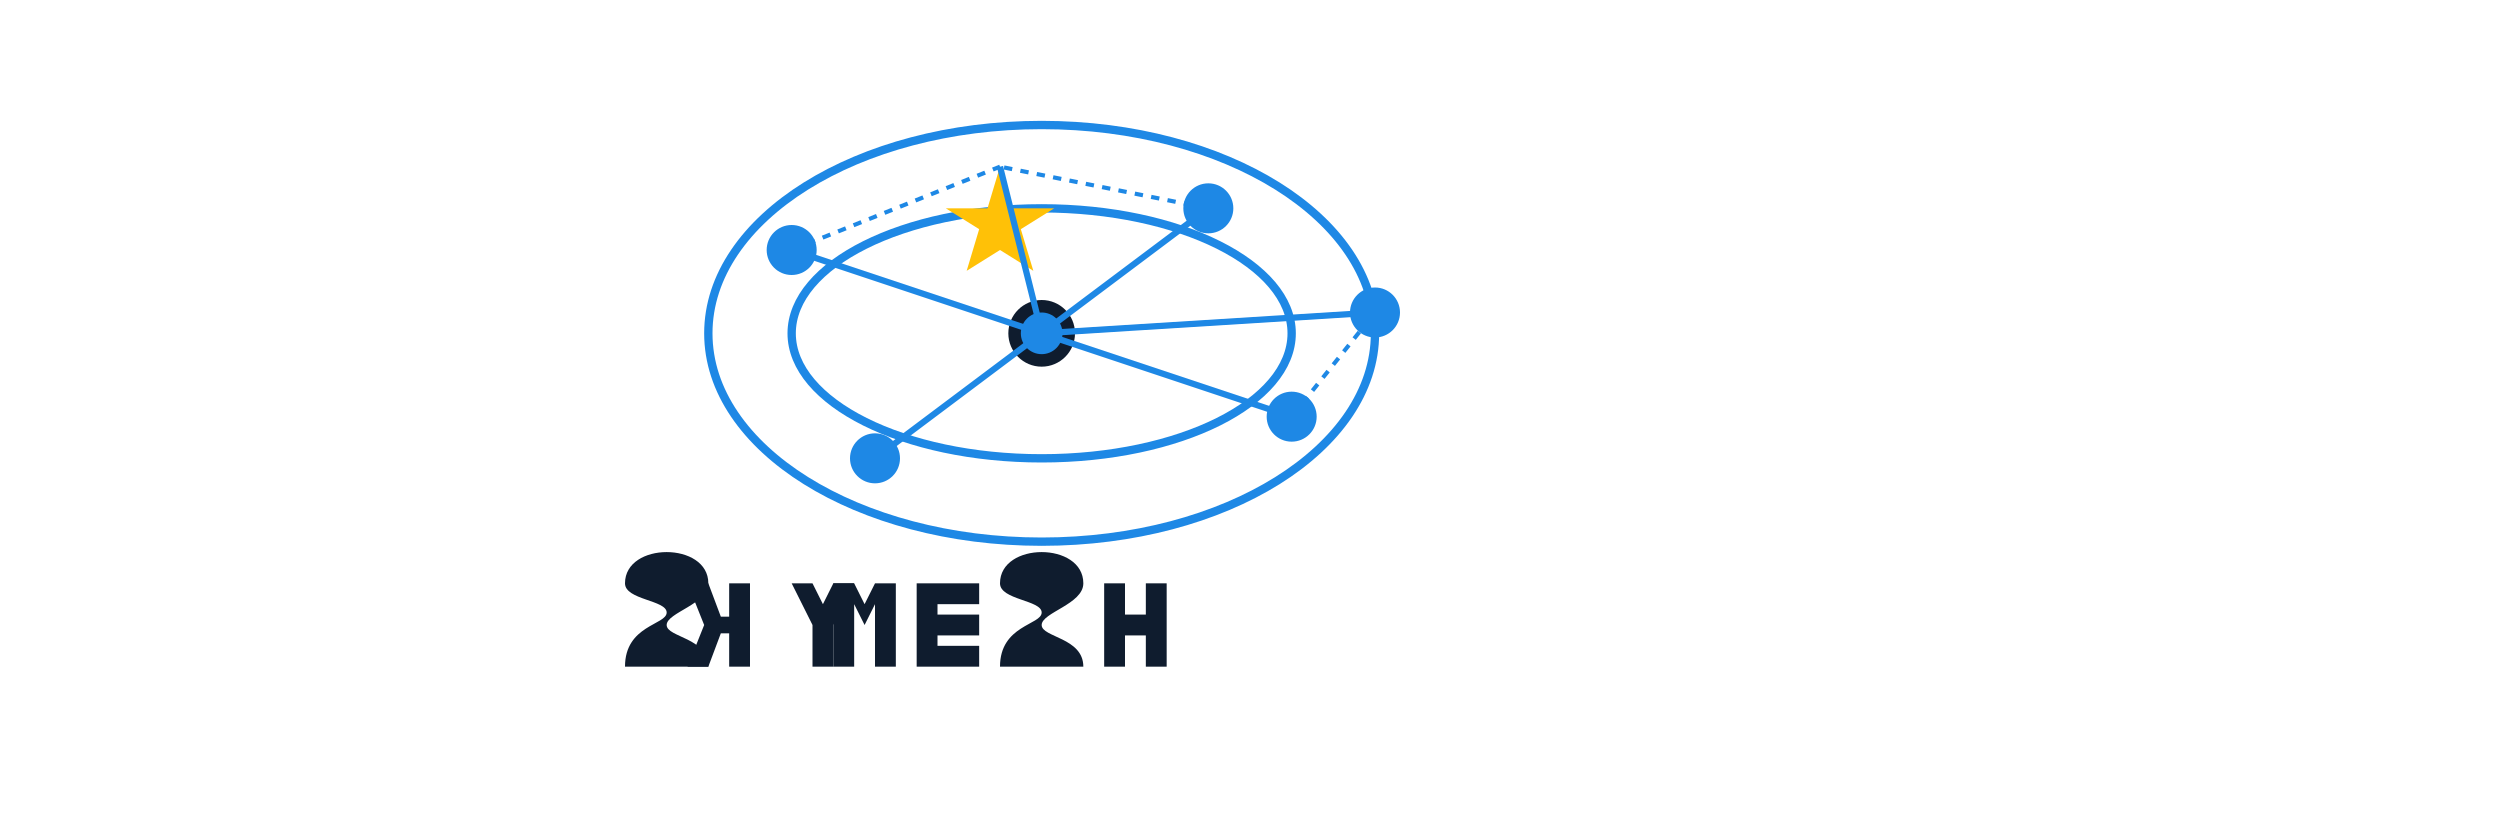 <?xml version="1.0" encoding="UTF-8" standalone="no"?>
<svg width="600" height="200" viewBox="0 0 600 200" xmlns="http://www.w3.org/2000/svg">
  <!-- SkyMesh Full Color Logo -->
  
  <!-- Background (remove for production if transparency needed) -->
  <rect width="600" height="200" fill="white" opacity="0" />
  
  <!-- Logomark - Orbital Mesh Network -->
  <g transform="translate(150, 80)">
    <!-- Orbital Rings -->
    <ellipse cx="100" cy="0" rx="80" ry="50" fill="none" stroke="#1E88E5" stroke-width="2" />
    <ellipse cx="100" cy="0" rx="60" ry="30" fill="none" stroke="#1E88E5" stroke-width="2" />
    
    <!-- Mesh Nodes and Connections -->
    <!-- Central Node -->
    <circle cx="100" cy="0" r="8" fill="#0F1C2E" />
    <circle cx="100" cy="0" r="5" fill="#1E88E5" />
    
    <!-- Orbital Nodes -->
    <circle cx="160" cy="20" r="6" fill="#1E88E5" />
    <circle cx="40" cy="-20" r="6" fill="#1E88E5" />
    <circle cx="140" cy="-30" r="6" fill="#1E88E5" />
    <circle cx="60" cy="30" r="6" fill="#1E88E5" />
    <circle cx="180" cy="-5" r="6" fill="#1E88E5" />
    
    <!-- Star Node (special highlight) -->
    <path d="M90,-40 L93,-30 L103,-30 L95,-25 L98,-15 L90,-20 L82,-15 L85,-25 L77,-30 L87,-30 Z" fill="#FFC107" />
    
    <!-- Connection Lines -->
    <line x1="100" y1="0" x2="160" y2="20" stroke="#1E88E5" stroke-width="1.5" />
    <line x1="100" y1="0" x2="40" y2="-20" stroke="#1E88E5" stroke-width="1.5" />
    <line x1="100" y1="0" x2="140" y2="-30" stroke="#1E88E5" stroke-width="1.5" />
    <line x1="100" y1="0" x2="60" y2="30" stroke="#1E88E5" stroke-width="1.5" />
    <line x1="100" y1="0" x2="180" y2="-5" stroke="#1E88E5" stroke-width="1.5" />
    <line x1="100" y1="0" x2="90" y2="-40" stroke="#1E88E5" stroke-width="1.5" />
    
    <line x1="160" y1="20" x2="180" y2="-5" stroke="#1E88E5" stroke-width="1" stroke-dasharray="2,2" />
    <line x1="40" y1="-20" x2="90" y2="-40" stroke="#1E88E5" stroke-width="1" stroke-dasharray="2,2" />
    <line x1="140" y1="-30" x2="90" y2="-40" stroke="#1E88E5" stroke-width="1" stroke-dasharray="2,2" />
  </g>
  
  <!-- Wordmark - "SKYMESH" -->
  <g transform="translate(150, 140)">
    <!-- Using custom paths for the "SKYMESH" text to match Space Grotesk font -->
    <!-- S -->
    <path d="M0,0 C0,-10 20,-10 20,0 C20,5 10,7 10,10 C10,13 20,13 20,20 L0,20 C0,10 10,10 10,7 C10,4 0,4 0,0Z" fill="#0F1C2E" />
    <!-- K -->
    <path d="M30,0 L30,20 L25,20 L25,12 L23,12 L20,20 L15,20 L19,10 L15,0 L20,0 L23,8 L25,8 L25,0 Z" fill="#0F1C2E" />
    <!-- Y -->
    <path d="M40,0 L45,0 L47.5,5 L50,0 L55,0 L50,10 L50,20 L45,20 L45,10 Z" fill="#0F1C2E" />
    <!-- M -->
    <path d="M60,0 L65,0 L65,20 L60,20 L60,5 L57.5,10 L55,5 L55,20 L50,20 L50,0 L55,0 L57.5,5 Z" fill="#0F1C2E" />
    <!-- E -->
    <path d="M70,0 L85,0 L85,5 L75,5 L75,7.5 L85,7.5 L85,12.5 L75,12.5 L75,15 L85,15 L85,20 L70,20 Z" fill="#0F1C2E" />
    <!-- S -->
    <path d="M90,0 C90,-10 110,-10 110,0 C110,5 100,7 100,10 C100,13 110,13 110,20 L90,20 C90,10 100,10 100,7 C100,4 90,4 90,0Z" fill="#0F1C2E" />
    <!-- H -->
    <path d="M115,0 L120,0 L120,7.5 L125,7.5 L125,0 L130,0 L130,20 L125,20 L125,12.5 L120,12.5 L120,20 L115,20 Z" fill="#0F1C2E" />
  </g>
</svg>

